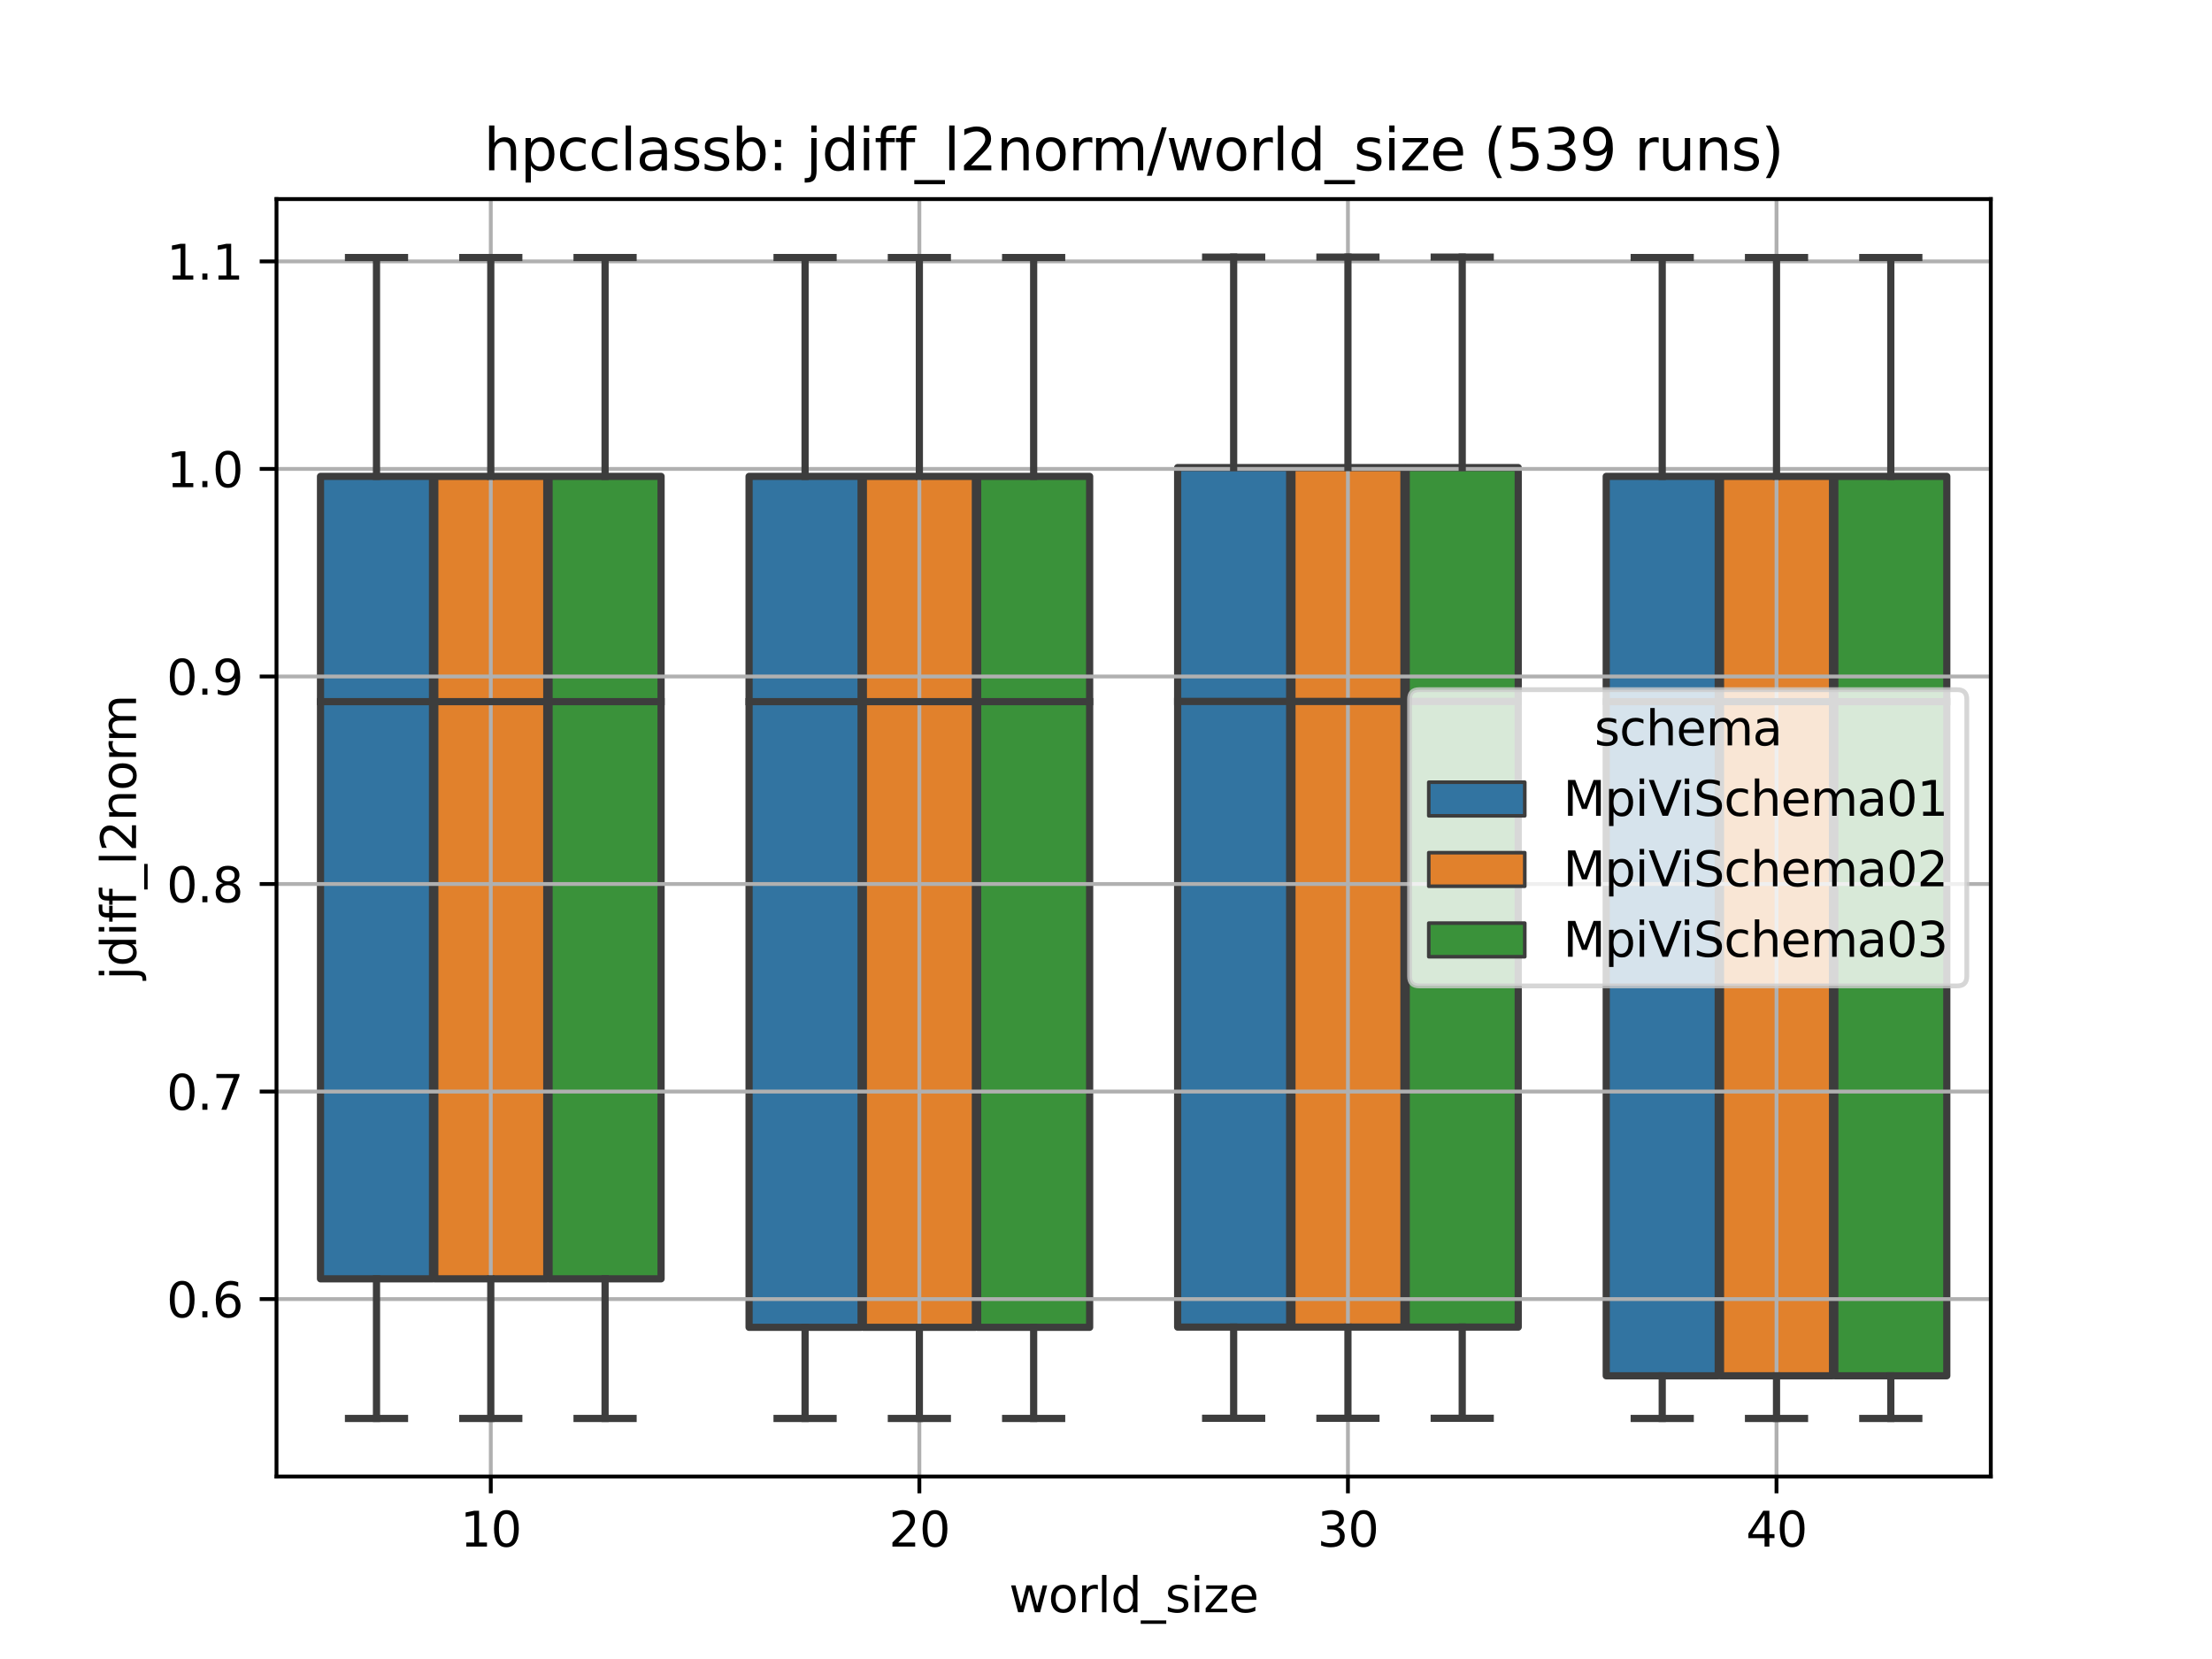 <?xml version="1.0" encoding="utf-8" standalone="no"?>
<!DOCTYPE svg PUBLIC "-//W3C//DTD SVG 1.1//EN"
  "http://www.w3.org/Graphics/SVG/1.1/DTD/svg11.dtd">
<svg height="345.6pt" version="1.1" viewBox="0 0 460.8 345.6" width="460.8pt" xmlns="http://www.w3.org/2000/svg" xmlns:xlink="http://www.w3.org/1999/xlink">
 <defs>
  <style type="text/css">*{stroke-linecap:butt;stroke-linejoin:round;}</style>
 </defs>
 <g id="figure_1">
  <g id="patch_1">
   <path d="M 0 345.6 
L 460.8 345.6 
L 460.8 0 
L 0 0 
z
" style="fill:#ffffff;"/>
  </g>
  <g id="axes_1">
   <g id="patch_2">
    <path d="M 57.6 307.584 
L 414.72 307.584 
L 414.72 41.472 
L 57.6 41.472 
z
" style="fill:#ffffff;"/>
   </g>
   <g id="patch_3">
    <path clip-path="url(#pa0d8cd58c8)" d="M 66.766 266.404 
L 90.098 266.404 
L 90.098 99.24 
L 66.766 99.24 
L 66.766 266.404 
z
" style="fill:#3274a1;stroke:#3d3d3d;stroke-linejoin:miter;stroke-width:1.5;"/>
   </g>
   <g id="patch_4">
    <path clip-path="url(#pa0d8cd58c8)" d="M 90.574 266.404 
L 113.906 266.404 
L 113.906 99.24 
L 90.574 99.24 
L 90.574 266.404 
z
" style="fill:#e1812c;stroke:#3d3d3d;stroke-linejoin:miter;stroke-width:1.5;"/>
   </g>
   <g id="patch_5">
    <path clip-path="url(#pa0d8cd58c8)" d="M 114.382 266.404 
L 137.714 266.404 
L 137.714 99.24 
L 114.382 99.24 
L 114.382 266.404 
z
" style="fill:#3a923a;stroke:#3d3d3d;stroke-linejoin:miter;stroke-width:1.5;"/>
   </g>
   <g id="patch_6">
    <path clip-path="url(#pa0d8cd58c8)" d="M 156.046 276.502 
L 179.378 276.502 
L 179.378 99.24 
L 156.046 99.24 
L 156.046 276.502 
z
" style="fill:#3274a1;stroke:#3d3d3d;stroke-linejoin:miter;stroke-width:1.5;"/>
   </g>
   <g id="patch_7">
    <path clip-path="url(#pa0d8cd58c8)" d="M 179.854 276.502 
L 203.186 276.502 
L 203.186 99.24 
L 179.854 99.24 
L 179.854 276.502 
z
" style="fill:#e1812c;stroke:#3d3d3d;stroke-linejoin:miter;stroke-width:1.5;"/>
   </g>
   <g id="patch_8">
    <path clip-path="url(#pa0d8cd58c8)" d="M 203.662 276.502 
L 226.994 276.502 
L 226.994 99.24 
L 203.662 99.24 
L 203.662 276.502 
z
" style="fill:#3a923a;stroke:#3d3d3d;stroke-linejoin:miter;stroke-width:1.5;"/>
   </g>
   <g id="patch_9">
    <path clip-path="url(#pa0d8cd58c8)" d="M 245.326 276.46 
L 268.658 276.46 
L 268.658 97.404 
L 245.326 97.404 
L 245.326 276.46 
z
" style="fill:#3274a1;stroke:#3d3d3d;stroke-linejoin:miter;stroke-width:1.5;"/>
   </g>
   <g id="patch_10">
    <path clip-path="url(#pa0d8cd58c8)" d="M 269.134 276.46 
L 292.466 276.46 
L 292.466 97.404 
L 269.134 97.404 
L 269.134 276.46 
z
" style="fill:#e1812c;stroke:#3d3d3d;stroke-linejoin:miter;stroke-width:1.5;"/>
   </g>
   <g id="patch_11">
    <path clip-path="url(#pa0d8cd58c8)" d="M 292.942 276.46 
L 316.274 276.46 
L 316.274 97.404 
L 292.942 97.404 
L 292.942 276.46 
z
" style="fill:#3a923a;stroke:#3d3d3d;stroke-linejoin:miter;stroke-width:1.5;"/>
   </g>
   <g id="patch_12">
    <path clip-path="url(#pa0d8cd58c8)" d="M 334.606 286.6 
L 357.938 286.6 
L 357.938 99.24 
L 334.606 99.24 
L 334.606 286.6 
z
" style="fill:#3274a1;stroke:#3d3d3d;stroke-linejoin:miter;stroke-width:1.5;"/>
   </g>
   <g id="patch_13">
    <path clip-path="url(#pa0d8cd58c8)" d="M 358.414 286.6 
L 381.746 286.6 
L 381.746 99.24 
L 358.414 99.24 
L 358.414 286.6 
z
" style="fill:#e1812c;stroke:#3d3d3d;stroke-linejoin:miter;stroke-width:1.5;"/>
   </g>
   <g id="patch_14">
    <path clip-path="url(#pa0d8cd58c8)" d="M 382.222 286.6 
L 405.554 286.6 
L 405.554 99.24 
L 382.222 99.24 
L 382.222 286.6 
z
" style="fill:#3a923a;stroke:#3d3d3d;stroke-linejoin:miter;stroke-width:1.5;"/>
   </g>
   <g id="patch_15">
    <path clip-path="url(#pa0d8cd58c8)" d="M 102.24 530.033 
L 102.24 530.033 
L 102.24 530.033 
L 102.24 530.033 
z
" style="fill:#3274a1;stroke:#3d3d3d;stroke-linejoin:miter;stroke-width:0.75;"/>
   </g>
   <g id="patch_16">
    <path clip-path="url(#pa0d8cd58c8)" d="M 102.24 530.033 
L 102.24 530.033 
L 102.24 530.033 
L 102.24 530.033 
z
" style="fill:#e1812c;stroke:#3d3d3d;stroke-linejoin:miter;stroke-width:0.75;"/>
   </g>
   <g id="patch_17">
    <path clip-path="url(#pa0d8cd58c8)" d="M 102.24 530.033 
L 102.24 530.033 
L 102.24 530.033 
L 102.24 530.033 
z
" style="fill:#3a923a;stroke:#3d3d3d;stroke-linejoin:miter;stroke-width:0.75;"/>
   </g>
   <g id="matplotlib.axis_1">
    <g id="xtick_1">
     <g id="line2d_1">
      <path clip-path="url(#pa0d8cd58c8)" d="M 102.24 307.584 
L 102.24 41.472 
" style="fill:none;stroke:#b0b0b0;stroke-linecap:square;stroke-width:0.8;"/>
     </g>
     <g id="line2d_2">
      <defs>
       <path d="M 0 0 
L 0 3.5 
" id="mfe6f4cbeb7" style="stroke:#000000;stroke-width:0.8;"/>
      </defs>
      <g>
       <use style="stroke:#000000;stroke-width:0.8;" x="102.24" xlink:href="#mfe6f4cbeb7" y="307.584"/>
      </g>
     </g>
     <g id="text_1">
      <!-- 10 -->
      <g transform="translate(95.877 322.182)scale(0.1 -0.1)">
       <defs>
        <path d="M 794 531 
L 1825 531 
L 1825 4091 
L 703 3866 
L 703 4441 
L 1819 4666 
L 2450 4666 
L 2450 531 
L 3481 531 
L 3481 0 
L 794 0 
L 794 531 
z
" id="DejaVuSans-31" transform="scale(0.016)"/>
        <path d="M 2034 4250 
Q 1547 4250 1301 3770 
Q 1056 3291 1056 2328 
Q 1056 1369 1301 889 
Q 1547 409 2034 409 
Q 2525 409 2770 889 
Q 3016 1369 3016 2328 
Q 3016 3291 2770 3770 
Q 2525 4250 2034 4250 
z
M 2034 4750 
Q 2819 4750 3233 4129 
Q 3647 3509 3647 2328 
Q 3647 1150 3233 529 
Q 2819 -91 2034 -91 
Q 1250 -91 836 529 
Q 422 1150 422 2328 
Q 422 3509 836 4129 
Q 1250 4750 2034 4750 
z
" id="DejaVuSans-30" transform="scale(0.016)"/>
       </defs>
       <use xlink:href="#DejaVuSans-31"/>
       <use x="63.623" xlink:href="#DejaVuSans-30"/>
      </g>
     </g>
    </g>
    <g id="xtick_2">
     <g id="line2d_3">
      <path clip-path="url(#pa0d8cd58c8)" d="M 191.52 307.584 
L 191.52 41.472 
" style="fill:none;stroke:#b0b0b0;stroke-linecap:square;stroke-width:0.8;"/>
     </g>
     <g id="line2d_4">
      <g>
       <use style="stroke:#000000;stroke-width:0.8;" x="191.52" xlink:href="#mfe6f4cbeb7" y="307.584"/>
      </g>
     </g>
     <g id="text_2">
      <!-- 20 -->
      <g transform="translate(185.157 322.182)scale(0.1 -0.1)">
       <defs>
        <path d="M 1228 531 
L 3431 531 
L 3431 0 
L 469 0 
L 469 531 
Q 828 903 1448 1529 
Q 2069 2156 2228 2338 
Q 2531 2678 2651 2914 
Q 2772 3150 2772 3378 
Q 2772 3750 2511 3984 
Q 2250 4219 1831 4219 
Q 1534 4219 1204 4116 
Q 875 4013 500 3803 
L 500 4441 
Q 881 4594 1212 4672 
Q 1544 4750 1819 4750 
Q 2544 4750 2975 4387 
Q 3406 4025 3406 3419 
Q 3406 3131 3298 2873 
Q 3191 2616 2906 2266 
Q 2828 2175 2409 1742 
Q 1991 1309 1228 531 
z
" id="DejaVuSans-32" transform="scale(0.016)"/>
       </defs>
       <use xlink:href="#DejaVuSans-32"/>
       <use x="63.623" xlink:href="#DejaVuSans-30"/>
      </g>
     </g>
    </g>
    <g id="xtick_3">
     <g id="line2d_5">
      <path clip-path="url(#pa0d8cd58c8)" d="M 280.8 307.584 
L 280.8 41.472 
" style="fill:none;stroke:#b0b0b0;stroke-linecap:square;stroke-width:0.8;"/>
     </g>
     <g id="line2d_6">
      <g>
       <use style="stroke:#000000;stroke-width:0.8;" x="280.8" xlink:href="#mfe6f4cbeb7" y="307.584"/>
      </g>
     </g>
     <g id="text_3">
      <!-- 30 -->
      <g transform="translate(274.438 322.182)scale(0.1 -0.1)">
       <defs>
        <path d="M 2597 2516 
Q 3050 2419 3304 2112 
Q 3559 1806 3559 1356 
Q 3559 666 3084 287 
Q 2609 -91 1734 -91 
Q 1441 -91 1130 -33 
Q 819 25 488 141 
L 488 750 
Q 750 597 1062 519 
Q 1375 441 1716 441 
Q 2309 441 2620 675 
Q 2931 909 2931 1356 
Q 2931 1769 2642 2001 
Q 2353 2234 1838 2234 
L 1294 2234 
L 1294 2753 
L 1863 2753 
Q 2328 2753 2575 2939 
Q 2822 3125 2822 3475 
Q 2822 3834 2567 4026 
Q 2313 4219 1838 4219 
Q 1578 4219 1281 4162 
Q 984 4106 628 3988 
L 628 4550 
Q 988 4650 1302 4700 
Q 1616 4750 1894 4750 
Q 2613 4750 3031 4423 
Q 3450 4097 3450 3541 
Q 3450 3153 3228 2886 
Q 3006 2619 2597 2516 
z
" id="DejaVuSans-33" transform="scale(0.016)"/>
       </defs>
       <use xlink:href="#DejaVuSans-33"/>
       <use x="63.623" xlink:href="#DejaVuSans-30"/>
      </g>
     </g>
    </g>
    <g id="xtick_4">
     <g id="line2d_7">
      <path clip-path="url(#pa0d8cd58c8)" d="M 370.08 307.584 
L 370.08 41.472 
" style="fill:none;stroke:#b0b0b0;stroke-linecap:square;stroke-width:0.8;"/>
     </g>
     <g id="line2d_8">
      <g>
       <use style="stroke:#000000;stroke-width:0.8;" x="370.08" xlink:href="#mfe6f4cbeb7" y="307.584"/>
      </g>
     </g>
     <g id="text_4">
      <!-- 40 -->
      <g transform="translate(363.717 322.182)scale(0.1 -0.1)">
       <defs>
        <path d="M 2419 4116 
L 825 1625 
L 2419 1625 
L 2419 4116 
z
M 2253 4666 
L 3047 4666 
L 3047 1625 
L 3713 1625 
L 3713 1100 
L 3047 1100 
L 3047 0 
L 2419 0 
L 2419 1100 
L 313 1100 
L 313 1709 
L 2253 4666 
z
" id="DejaVuSans-34" transform="scale(0.016)"/>
       </defs>
       <use xlink:href="#DejaVuSans-34"/>
       <use x="63.623" xlink:href="#DejaVuSans-30"/>
      </g>
     </g>
    </g>
    <g id="text_5">
     <!-- world_size -->
     <g transform="translate(210.198 335.861)scale(0.1 -0.1)">
      <defs>
       <path d="M 269 3500 
L 844 3500 
L 1563 769 
L 2278 3500 
L 2956 3500 
L 3675 769 
L 4391 3500 
L 4966 3500 
L 4050 0 
L 3372 0 
L 2619 2869 
L 1863 0 
L 1184 0 
L 269 3500 
z
" id="DejaVuSans-77" transform="scale(0.016)"/>
       <path d="M 1959 3097 
Q 1497 3097 1228 2736 
Q 959 2375 959 1747 
Q 959 1119 1226 758 
Q 1494 397 1959 397 
Q 2419 397 2687 759 
Q 2956 1122 2956 1747 
Q 2956 2369 2687 2733 
Q 2419 3097 1959 3097 
z
M 1959 3584 
Q 2709 3584 3137 3096 
Q 3566 2609 3566 1747 
Q 3566 888 3137 398 
Q 2709 -91 1959 -91 
Q 1206 -91 779 398 
Q 353 888 353 1747 
Q 353 2609 779 3096 
Q 1206 3584 1959 3584 
z
" id="DejaVuSans-6f" transform="scale(0.016)"/>
       <path d="M 2631 2963 
Q 2534 3019 2420 3045 
Q 2306 3072 2169 3072 
Q 1681 3072 1420 2755 
Q 1159 2438 1159 1844 
L 1159 0 
L 581 0 
L 581 3500 
L 1159 3500 
L 1159 2956 
Q 1341 3275 1631 3429 
Q 1922 3584 2338 3584 
Q 2397 3584 2469 3576 
Q 2541 3569 2628 3553 
L 2631 2963 
z
" id="DejaVuSans-72" transform="scale(0.016)"/>
       <path d="M 603 4863 
L 1178 4863 
L 1178 0 
L 603 0 
L 603 4863 
z
" id="DejaVuSans-6c" transform="scale(0.016)"/>
       <path d="M 2906 2969 
L 2906 4863 
L 3481 4863 
L 3481 0 
L 2906 0 
L 2906 525 
Q 2725 213 2448 61 
Q 2172 -91 1784 -91 
Q 1150 -91 751 415 
Q 353 922 353 1747 
Q 353 2572 751 3078 
Q 1150 3584 1784 3584 
Q 2172 3584 2448 3432 
Q 2725 3281 2906 2969 
z
M 947 1747 
Q 947 1113 1208 752 
Q 1469 391 1925 391 
Q 2381 391 2643 752 
Q 2906 1113 2906 1747 
Q 2906 2381 2643 2742 
Q 2381 3103 1925 3103 
Q 1469 3103 1208 2742 
Q 947 2381 947 1747 
z
" id="DejaVuSans-64" transform="scale(0.016)"/>
       <path d="M 3263 -1063 
L 3263 -1509 
L -63 -1509 
L -63 -1063 
L 3263 -1063 
z
" id="DejaVuSans-5f" transform="scale(0.016)"/>
       <path d="M 2834 3397 
L 2834 2853 
Q 2591 2978 2328 3040 
Q 2066 3103 1784 3103 
Q 1356 3103 1142 2972 
Q 928 2841 928 2578 
Q 928 2378 1081 2264 
Q 1234 2150 1697 2047 
L 1894 2003 
Q 2506 1872 2764 1633 
Q 3022 1394 3022 966 
Q 3022 478 2636 193 
Q 2250 -91 1575 -91 
Q 1294 -91 989 -36 
Q 684 19 347 128 
L 347 722 
Q 666 556 975 473 
Q 1284 391 1588 391 
Q 1994 391 2212 530 
Q 2431 669 2431 922 
Q 2431 1156 2273 1281 
Q 2116 1406 1581 1522 
L 1381 1569 
Q 847 1681 609 1914 
Q 372 2147 372 2553 
Q 372 3047 722 3315 
Q 1072 3584 1716 3584 
Q 2034 3584 2315 3537 
Q 2597 3491 2834 3397 
z
" id="DejaVuSans-73" transform="scale(0.016)"/>
       <path d="M 603 3500 
L 1178 3500 
L 1178 0 
L 603 0 
L 603 3500 
z
M 603 4863 
L 1178 4863 
L 1178 4134 
L 603 4134 
L 603 4863 
z
" id="DejaVuSans-69" transform="scale(0.016)"/>
       <path d="M 353 3500 
L 3084 3500 
L 3084 2975 
L 922 459 
L 3084 459 
L 3084 0 
L 275 0 
L 275 525 
L 2438 3041 
L 353 3041 
L 353 3500 
z
" id="DejaVuSans-7a" transform="scale(0.016)"/>
       <path d="M 3597 1894 
L 3597 1613 
L 953 1613 
Q 991 1019 1311 708 
Q 1631 397 2203 397 
Q 2534 397 2845 478 
Q 3156 559 3463 722 
L 3463 178 
Q 3153 47 2828 -22 
Q 2503 -91 2169 -91 
Q 1331 -91 842 396 
Q 353 884 353 1716 
Q 353 2575 817 3079 
Q 1281 3584 2069 3584 
Q 2775 3584 3186 3129 
Q 3597 2675 3597 1894 
z
M 3022 2063 
Q 3016 2534 2758 2815 
Q 2500 3097 2075 3097 
Q 1594 3097 1305 2825 
Q 1016 2553 972 2059 
L 3022 2063 
z
" id="DejaVuSans-65" transform="scale(0.016)"/>
      </defs>
      <use xlink:href="#DejaVuSans-77"/>
      <use x="81.787" xlink:href="#DejaVuSans-6f"/>
      <use x="142.969" xlink:href="#DejaVuSans-72"/>
      <use x="184.082" xlink:href="#DejaVuSans-6c"/>
      <use x="211.865" xlink:href="#DejaVuSans-64"/>
      <use x="275.342" xlink:href="#DejaVuSans-5f"/>
      <use x="325.342" xlink:href="#DejaVuSans-73"/>
      <use x="377.441" xlink:href="#DejaVuSans-69"/>
      <use x="405.225" xlink:href="#DejaVuSans-7a"/>
      <use x="457.715" xlink:href="#DejaVuSans-65"/>
     </g>
    </g>
   </g>
   <g id="matplotlib.axis_2">
    <g id="ytick_1">
     <g id="line2d_9">
      <path clip-path="url(#pa0d8cd58c8)" d="M 57.6 270.624 
L 414.72 270.624 
" style="fill:none;stroke:#b0b0b0;stroke-linecap:square;stroke-width:0.8;"/>
     </g>
     <g id="line2d_10">
      <defs>
       <path d="M 0 0 
L -3.5 0 
" id="m0f7cbfb658" style="stroke:#000000;stroke-width:0.8;"/>
      </defs>
      <g>
       <use style="stroke:#000000;stroke-width:0.8;" x="57.6" xlink:href="#m0f7cbfb658" y="270.624"/>
      </g>
     </g>
     <g id="text_6">
      <!-- 0.6 -->
      <g transform="translate(34.697 274.423)scale(0.1 -0.1)">
       <defs>
        <path d="M 684 794 
L 1344 794 
L 1344 0 
L 684 0 
L 684 794 
z
" id="DejaVuSans-2e" transform="scale(0.016)"/>
        <path d="M 2113 2584 
Q 1688 2584 1439 2293 
Q 1191 2003 1191 1497 
Q 1191 994 1439 701 
Q 1688 409 2113 409 
Q 2538 409 2786 701 
Q 3034 994 3034 1497 
Q 3034 2003 2786 2293 
Q 2538 2584 2113 2584 
z
M 3366 4563 
L 3366 3988 
Q 3128 4100 2886 4159 
Q 2644 4219 2406 4219 
Q 1781 4219 1451 3797 
Q 1122 3375 1075 2522 
Q 1259 2794 1537 2939 
Q 1816 3084 2150 3084 
Q 2853 3084 3261 2657 
Q 3669 2231 3669 1497 
Q 3669 778 3244 343 
Q 2819 -91 2113 -91 
Q 1303 -91 875 529 
Q 447 1150 447 2328 
Q 447 3434 972 4092 
Q 1497 4750 2381 4750 
Q 2619 4750 2861 4703 
Q 3103 4656 3366 4563 
z
" id="DejaVuSans-36" transform="scale(0.016)"/>
       </defs>
       <use xlink:href="#DejaVuSans-30"/>
       <use x="63.623" xlink:href="#DejaVuSans-2e"/>
       <use x="95.41" xlink:href="#DejaVuSans-36"/>
      </g>
     </g>
    </g>
    <g id="ytick_2">
     <g id="line2d_11">
      <path clip-path="url(#pa0d8cd58c8)" d="M 57.6 227.389 
L 414.72 227.389 
" style="fill:none;stroke:#b0b0b0;stroke-linecap:square;stroke-width:0.8;"/>
     </g>
     <g id="line2d_12">
      <g>
       <use style="stroke:#000000;stroke-width:0.8;" x="57.6" xlink:href="#m0f7cbfb658" y="227.389"/>
      </g>
     </g>
     <g id="text_7">
      <!-- 0.7 -->
      <g transform="translate(34.697 231.189)scale(0.1 -0.1)">
       <defs>
        <path d="M 525 4666 
L 3525 4666 
L 3525 4397 
L 1831 0 
L 1172 0 
L 2766 4134 
L 525 4134 
L 525 4666 
z
" id="DejaVuSans-37" transform="scale(0.016)"/>
       </defs>
       <use xlink:href="#DejaVuSans-30"/>
       <use x="63.623" xlink:href="#DejaVuSans-2e"/>
       <use x="95.41" xlink:href="#DejaVuSans-37"/>
      </g>
     </g>
    </g>
    <g id="ytick_3">
     <g id="line2d_13">
      <path clip-path="url(#pa0d8cd58c8)" d="M 57.6 184.155 
L 414.72 184.155 
" style="fill:none;stroke:#b0b0b0;stroke-linecap:square;stroke-width:0.8;"/>
     </g>
     <g id="line2d_14">
      <g>
       <use style="stroke:#000000;stroke-width:0.8;" x="57.6" xlink:href="#m0f7cbfb658" y="184.155"/>
      </g>
     </g>
     <g id="text_8">
      <!-- 0.8 -->
      <g transform="translate(34.697 187.954)scale(0.1 -0.1)">
       <defs>
        <path d="M 2034 2216 
Q 1584 2216 1326 1975 
Q 1069 1734 1069 1313 
Q 1069 891 1326 650 
Q 1584 409 2034 409 
Q 2484 409 2743 651 
Q 3003 894 3003 1313 
Q 3003 1734 2745 1975 
Q 2488 2216 2034 2216 
z
M 1403 2484 
Q 997 2584 770 2862 
Q 544 3141 544 3541 
Q 544 4100 942 4425 
Q 1341 4750 2034 4750 
Q 2731 4750 3128 4425 
Q 3525 4100 3525 3541 
Q 3525 3141 3298 2862 
Q 3072 2584 2669 2484 
Q 3125 2378 3379 2068 
Q 3634 1759 3634 1313 
Q 3634 634 3220 271 
Q 2806 -91 2034 -91 
Q 1263 -91 848 271 
Q 434 634 434 1313 
Q 434 1759 690 2068 
Q 947 2378 1403 2484 
z
M 1172 3481 
Q 1172 3119 1398 2916 
Q 1625 2713 2034 2713 
Q 2441 2713 2670 2916 
Q 2900 3119 2900 3481 
Q 2900 3844 2670 4047 
Q 2441 4250 2034 4250 
Q 1625 4250 1398 4047 
Q 1172 3844 1172 3481 
z
" id="DejaVuSans-38" transform="scale(0.016)"/>
       </defs>
       <use xlink:href="#DejaVuSans-30"/>
       <use x="63.623" xlink:href="#DejaVuSans-2e"/>
       <use x="95.41" xlink:href="#DejaVuSans-38"/>
      </g>
     </g>
    </g>
    <g id="ytick_4">
     <g id="line2d_15">
      <path clip-path="url(#pa0d8cd58c8)" d="M 57.6 140.92 
L 414.72 140.92 
" style="fill:none;stroke:#b0b0b0;stroke-linecap:square;stroke-width:0.8;"/>
     </g>
     <g id="line2d_16">
      <g>
       <use style="stroke:#000000;stroke-width:0.8;" x="57.6" xlink:href="#m0f7cbfb658" y="140.92"/>
      </g>
     </g>
     <g id="text_9">
      <!-- 0.9 -->
      <g transform="translate(34.697 144.719)scale(0.1 -0.1)">
       <defs>
        <path d="M 703 97 
L 703 672 
Q 941 559 1184 500 
Q 1428 441 1663 441 
Q 2288 441 2617 861 
Q 2947 1281 2994 2138 
Q 2813 1869 2534 1725 
Q 2256 1581 1919 1581 
Q 1219 1581 811 2004 
Q 403 2428 403 3163 
Q 403 3881 828 4315 
Q 1253 4750 1959 4750 
Q 2769 4750 3195 4129 
Q 3622 3509 3622 2328 
Q 3622 1225 3098 567 
Q 2575 -91 1691 -91 
Q 1453 -91 1209 -44 
Q 966 3 703 97 
z
M 1959 2075 
Q 2384 2075 2632 2365 
Q 2881 2656 2881 3163 
Q 2881 3666 2632 3958 
Q 2384 4250 1959 4250 
Q 1534 4250 1286 3958 
Q 1038 3666 1038 3163 
Q 1038 2656 1286 2365 
Q 1534 2075 1959 2075 
z
" id="DejaVuSans-39" transform="scale(0.016)"/>
       </defs>
       <use xlink:href="#DejaVuSans-30"/>
       <use x="63.623" xlink:href="#DejaVuSans-2e"/>
       <use x="95.41" xlink:href="#DejaVuSans-39"/>
      </g>
     </g>
    </g>
    <g id="ytick_5">
     <g id="line2d_17">
      <path clip-path="url(#pa0d8cd58c8)" d="M 57.6 97.685 
L 414.72 97.685 
" style="fill:none;stroke:#b0b0b0;stroke-linecap:square;stroke-width:0.8;"/>
     </g>
     <g id="line2d_18">
      <g>
       <use style="stroke:#000000;stroke-width:0.8;" x="57.6" xlink:href="#m0f7cbfb658" y="97.685"/>
      </g>
     </g>
     <g id="text_10">
      <!-- 1.0 -->
      <g transform="translate(34.697 101.484)scale(0.1 -0.1)">
       <use xlink:href="#DejaVuSans-31"/>
       <use x="63.623" xlink:href="#DejaVuSans-2e"/>
       <use x="95.41" xlink:href="#DejaVuSans-30"/>
      </g>
     </g>
    </g>
    <g id="ytick_6">
     <g id="line2d_19">
      <path clip-path="url(#pa0d8cd58c8)" d="M 57.6 54.45 
L 414.72 54.45 
" style="fill:none;stroke:#b0b0b0;stroke-linecap:square;stroke-width:0.8;"/>
     </g>
     <g id="line2d_20">
      <g>
       <use style="stroke:#000000;stroke-width:0.8;" x="57.6" xlink:href="#m0f7cbfb658" y="54.45"/>
      </g>
     </g>
     <g id="text_11">
      <!-- 1.1 -->
      <g transform="translate(34.697 58.25)scale(0.1 -0.1)">
       <use xlink:href="#DejaVuSans-31"/>
       <use x="63.623" xlink:href="#DejaVuSans-2e"/>
       <use x="95.41" xlink:href="#DejaVuSans-31"/>
      </g>
     </g>
    </g>
    <g id="text_12">
     <!-- jdiff_l2norm -->
     <g transform="translate(28.339 204.137)rotate(-90)scale(0.1 -0.1)">
      <defs>
       <path d="M 603 3500 
L 1178 3500 
L 1178 -63 
Q 1178 -731 923 -1031 
Q 669 -1331 103 -1331 
L -116 -1331 
L -116 -844 
L 38 -844 
Q 366 -844 484 -692 
Q 603 -541 603 -63 
L 603 3500 
z
M 603 4863 
L 1178 4863 
L 1178 4134 
L 603 4134 
L 603 4863 
z
" id="DejaVuSans-6a" transform="scale(0.016)"/>
       <path d="M 2375 4863 
L 2375 4384 
L 1825 4384 
Q 1516 4384 1395 4259 
Q 1275 4134 1275 3809 
L 1275 3500 
L 2222 3500 
L 2222 3053 
L 1275 3053 
L 1275 0 
L 697 0 
L 697 3053 
L 147 3053 
L 147 3500 
L 697 3500 
L 697 3744 
Q 697 4328 969 4595 
Q 1241 4863 1831 4863 
L 2375 4863 
z
" id="DejaVuSans-66" transform="scale(0.016)"/>
       <path d="M 3513 2113 
L 3513 0 
L 2938 0 
L 2938 2094 
Q 2938 2591 2744 2837 
Q 2550 3084 2163 3084 
Q 1697 3084 1428 2787 
Q 1159 2491 1159 1978 
L 1159 0 
L 581 0 
L 581 3500 
L 1159 3500 
L 1159 2956 
Q 1366 3272 1645 3428 
Q 1925 3584 2291 3584 
Q 2894 3584 3203 3211 
Q 3513 2838 3513 2113 
z
" id="DejaVuSans-6e" transform="scale(0.016)"/>
       <path d="M 3328 2828 
Q 3544 3216 3844 3400 
Q 4144 3584 4550 3584 
Q 5097 3584 5394 3201 
Q 5691 2819 5691 2113 
L 5691 0 
L 5113 0 
L 5113 2094 
Q 5113 2597 4934 2840 
Q 4756 3084 4391 3084 
Q 3944 3084 3684 2787 
Q 3425 2491 3425 1978 
L 3425 0 
L 2847 0 
L 2847 2094 
Q 2847 2600 2669 2842 
Q 2491 3084 2119 3084 
Q 1678 3084 1418 2786 
Q 1159 2488 1159 1978 
L 1159 0 
L 581 0 
L 581 3500 
L 1159 3500 
L 1159 2956 
Q 1356 3278 1631 3431 
Q 1906 3584 2284 3584 
Q 2666 3584 2933 3390 
Q 3200 3197 3328 2828 
z
" id="DejaVuSans-6d" transform="scale(0.016)"/>
      </defs>
      <use xlink:href="#DejaVuSans-6a"/>
      <use x="27.783" xlink:href="#DejaVuSans-64"/>
      <use x="91.26" xlink:href="#DejaVuSans-69"/>
      <use x="119.043" xlink:href="#DejaVuSans-66"/>
      <use x="154.248" xlink:href="#DejaVuSans-66"/>
      <use x="189.453" xlink:href="#DejaVuSans-5f"/>
      <use x="239.453" xlink:href="#DejaVuSans-6c"/>
      <use x="267.236" xlink:href="#DejaVuSans-32"/>
      <use x="330.859" xlink:href="#DejaVuSans-6e"/>
      <use x="394.238" xlink:href="#DejaVuSans-6f"/>
      <use x="455.42" xlink:href="#DejaVuSans-72"/>
      <use x="494.783" xlink:href="#DejaVuSans-6d"/>
     </g>
    </g>
   </g>
   <g id="line2d_21">
    <path clip-path="url(#pa0d8cd58c8)" d="M 78.432 266.404 
L 78.432 295.488 
" style="fill:none;stroke:#3d3d3d;stroke-linecap:square;stroke-width:1.5;"/>
   </g>
   <g id="line2d_22">
    <path clip-path="url(#pa0d8cd58c8)" d="M 78.432 99.24 
L 78.432 53.644 
" style="fill:none;stroke:#3d3d3d;stroke-linecap:square;stroke-width:1.5;"/>
   </g>
   <g id="line2d_23">
    <path clip-path="url(#pa0d8cd58c8)" d="M 72.599 295.488 
L 84.265 295.488 
" style="fill:none;stroke:#3d3d3d;stroke-linecap:square;stroke-width:1.5;"/>
   </g>
   <g id="line2d_24">
    <path clip-path="url(#pa0d8cd58c8)" d="M 72.599 53.644 
L 84.265 53.644 
" style="fill:none;stroke:#3d3d3d;stroke-linecap:square;stroke-width:1.5;"/>
   </g>
   <g id="line2d_25">
    <path clip-path="url(#pa0d8cd58c8)" d="M 102.24 266.404 
L 102.24 295.488 
" style="fill:none;stroke:#3d3d3d;stroke-linecap:square;stroke-width:1.5;"/>
   </g>
   <g id="line2d_26">
    <path clip-path="url(#pa0d8cd58c8)" d="M 102.24 99.24 
L 102.24 53.644 
" style="fill:none;stroke:#3d3d3d;stroke-linecap:square;stroke-width:1.5;"/>
   </g>
   <g id="line2d_27">
    <path clip-path="url(#pa0d8cd58c8)" d="M 96.407 295.488 
L 108.073 295.488 
" style="fill:none;stroke:#3d3d3d;stroke-linecap:square;stroke-width:1.5;"/>
   </g>
   <g id="line2d_28">
    <path clip-path="url(#pa0d8cd58c8)" d="M 96.407 53.644 
L 108.073 53.644 
" style="fill:none;stroke:#3d3d3d;stroke-linecap:square;stroke-width:1.5;"/>
   </g>
   <g id="line2d_29">
    <path clip-path="url(#pa0d8cd58c8)" d="M 126.048 266.404 
L 126.048 295.488 
" style="fill:none;stroke:#3d3d3d;stroke-linecap:square;stroke-width:1.5;"/>
   </g>
   <g id="line2d_30">
    <path clip-path="url(#pa0d8cd58c8)" d="M 126.048 99.24 
L 126.048 53.644 
" style="fill:none;stroke:#3d3d3d;stroke-linecap:square;stroke-width:1.5;"/>
   </g>
   <g id="line2d_31">
    <path clip-path="url(#pa0d8cd58c8)" d="M 120.215 295.488 
L 131.881 295.488 
" style="fill:none;stroke:#3d3d3d;stroke-linecap:square;stroke-width:1.5;"/>
   </g>
   <g id="line2d_32">
    <path clip-path="url(#pa0d8cd58c8)" d="M 120.215 53.644 
L 131.881 53.644 
" style="fill:none;stroke:#3d3d3d;stroke-linecap:square;stroke-width:1.5;"/>
   </g>
   <g id="line2d_33">
    <path clip-path="url(#pa0d8cd58c8)" d="M 167.712 276.502 
L 167.712 295.488 
" style="fill:none;stroke:#3d3d3d;stroke-linecap:square;stroke-width:1.5;"/>
   </g>
   <g id="line2d_34">
    <path clip-path="url(#pa0d8cd58c8)" d="M 167.712 99.24 
L 167.712 53.644 
" style="fill:none;stroke:#3d3d3d;stroke-linecap:square;stroke-width:1.5;"/>
   </g>
   <g id="line2d_35">
    <path clip-path="url(#pa0d8cd58c8)" d="M 161.879 295.488 
L 173.545 295.488 
" style="fill:none;stroke:#3d3d3d;stroke-linecap:square;stroke-width:1.5;"/>
   </g>
   <g id="line2d_36">
    <path clip-path="url(#pa0d8cd58c8)" d="M 161.879 53.644 
L 173.545 53.644 
" style="fill:none;stroke:#3d3d3d;stroke-linecap:square;stroke-width:1.5;"/>
   </g>
   <g id="line2d_37">
    <path clip-path="url(#pa0d8cd58c8)" d="M 191.52 276.502 
L 191.52 295.488 
" style="fill:none;stroke:#3d3d3d;stroke-linecap:square;stroke-width:1.5;"/>
   </g>
   <g id="line2d_38">
    <path clip-path="url(#pa0d8cd58c8)" d="M 191.52 99.24 
L 191.52 53.644 
" style="fill:none;stroke:#3d3d3d;stroke-linecap:square;stroke-width:1.5;"/>
   </g>
   <g id="line2d_39">
    <path clip-path="url(#pa0d8cd58c8)" d="M 185.687 295.488 
L 197.353 295.488 
" style="fill:none;stroke:#3d3d3d;stroke-linecap:square;stroke-width:1.5;"/>
   </g>
   <g id="line2d_40">
    <path clip-path="url(#pa0d8cd58c8)" d="M 185.687 53.644 
L 197.353 53.644 
" style="fill:none;stroke:#3d3d3d;stroke-linecap:square;stroke-width:1.5;"/>
   </g>
   <g id="line2d_41">
    <path clip-path="url(#pa0d8cd58c8)" d="M 215.328 276.502 
L 215.328 295.488 
" style="fill:none;stroke:#3d3d3d;stroke-linecap:square;stroke-width:1.5;"/>
   </g>
   <g id="line2d_42">
    <path clip-path="url(#pa0d8cd58c8)" d="M 215.328 99.24 
L 215.328 53.644 
" style="fill:none;stroke:#3d3d3d;stroke-linecap:square;stroke-width:1.5;"/>
   </g>
   <g id="line2d_43">
    <path clip-path="url(#pa0d8cd58c8)" d="M 209.495 295.488 
L 221.161 295.488 
" style="fill:none;stroke:#3d3d3d;stroke-linecap:square;stroke-width:1.5;"/>
   </g>
   <g id="line2d_44">
    <path clip-path="url(#pa0d8cd58c8)" d="M 209.495 53.644 
L 221.161 53.644 
" style="fill:none;stroke:#3d3d3d;stroke-linecap:square;stroke-width:1.5;"/>
   </g>
   <g id="line2d_45">
    <path clip-path="url(#pa0d8cd58c8)" d="M 256.992 276.46 
L 256.992 295.458 
" style="fill:none;stroke:#3d3d3d;stroke-linecap:square;stroke-width:1.5;"/>
   </g>
   <g id="line2d_46">
    <path clip-path="url(#pa0d8cd58c8)" d="M 256.992 97.404 
L 256.992 53.568 
" style="fill:none;stroke:#3d3d3d;stroke-linecap:square;stroke-width:1.5;"/>
   </g>
   <g id="line2d_47">
    <path clip-path="url(#pa0d8cd58c8)" d="M 251.159 295.458 
L 262.825 295.458 
" style="fill:none;stroke:#3d3d3d;stroke-linecap:square;stroke-width:1.5;"/>
   </g>
   <g id="line2d_48">
    <path clip-path="url(#pa0d8cd58c8)" d="M 251.159 53.568 
L 262.825 53.568 
" style="fill:none;stroke:#3d3d3d;stroke-linecap:square;stroke-width:1.5;"/>
   </g>
   <g id="line2d_49">
    <path clip-path="url(#pa0d8cd58c8)" d="M 280.8 276.46 
L 280.8 295.458 
" style="fill:none;stroke:#3d3d3d;stroke-linecap:square;stroke-width:1.5;"/>
   </g>
   <g id="line2d_50">
    <path clip-path="url(#pa0d8cd58c8)" d="M 280.8 97.404 
L 280.8 53.568 
" style="fill:none;stroke:#3d3d3d;stroke-linecap:square;stroke-width:1.5;"/>
   </g>
   <g id="line2d_51">
    <path clip-path="url(#pa0d8cd58c8)" d="M 274.967 295.458 
L 286.633 295.458 
" style="fill:none;stroke:#3d3d3d;stroke-linecap:square;stroke-width:1.5;"/>
   </g>
   <g id="line2d_52">
    <path clip-path="url(#pa0d8cd58c8)" d="M 274.967 53.568 
L 286.633 53.568 
" style="fill:none;stroke:#3d3d3d;stroke-linecap:square;stroke-width:1.5;"/>
   </g>
   <g id="line2d_53">
    <path clip-path="url(#pa0d8cd58c8)" d="M 304.608 276.46 
L 304.608 295.458 
" style="fill:none;stroke:#3d3d3d;stroke-linecap:square;stroke-width:1.5;"/>
   </g>
   <g id="line2d_54">
    <path clip-path="url(#pa0d8cd58c8)" d="M 304.608 97.404 
L 304.608 53.568 
" style="fill:none;stroke:#3d3d3d;stroke-linecap:square;stroke-width:1.5;"/>
   </g>
   <g id="line2d_55">
    <path clip-path="url(#pa0d8cd58c8)" d="M 298.775 295.458 
L 310.441 295.458 
" style="fill:none;stroke:#3d3d3d;stroke-linecap:square;stroke-width:1.5;"/>
   </g>
   <g id="line2d_56">
    <path clip-path="url(#pa0d8cd58c8)" d="M 298.775 53.568 
L 310.441 53.568 
" style="fill:none;stroke:#3d3d3d;stroke-linecap:square;stroke-width:1.5;"/>
   </g>
   <g id="line2d_57">
    <path clip-path="url(#pa0d8cd58c8)" d="M 346.272 286.6 
L 346.272 295.488 
" style="fill:none;stroke:#3d3d3d;stroke-linecap:square;stroke-width:1.5;"/>
   </g>
   <g id="line2d_58">
    <path clip-path="url(#pa0d8cd58c8)" d="M 346.272 99.24 
L 346.272 53.644 
" style="fill:none;stroke:#3d3d3d;stroke-linecap:square;stroke-width:1.5;"/>
   </g>
   <g id="line2d_59">
    <path clip-path="url(#pa0d8cd58c8)" d="M 340.439 295.488 
L 352.105 295.488 
" style="fill:none;stroke:#3d3d3d;stroke-linecap:square;stroke-width:1.5;"/>
   </g>
   <g id="line2d_60">
    <path clip-path="url(#pa0d8cd58c8)" d="M 340.439 53.644 
L 352.105 53.644 
" style="fill:none;stroke:#3d3d3d;stroke-linecap:square;stroke-width:1.5;"/>
   </g>
   <g id="line2d_61">
    <path clip-path="url(#pa0d8cd58c8)" d="M 370.08 286.6 
L 370.08 295.488 
" style="fill:none;stroke:#3d3d3d;stroke-linecap:square;stroke-width:1.5;"/>
   </g>
   <g id="line2d_62">
    <path clip-path="url(#pa0d8cd58c8)" d="M 370.08 99.24 
L 370.08 53.644 
" style="fill:none;stroke:#3d3d3d;stroke-linecap:square;stroke-width:1.5;"/>
   </g>
   <g id="line2d_63">
    <path clip-path="url(#pa0d8cd58c8)" d="M 364.247 295.488 
L 375.913 295.488 
" style="fill:none;stroke:#3d3d3d;stroke-linecap:square;stroke-width:1.5;"/>
   </g>
   <g id="line2d_64">
    <path clip-path="url(#pa0d8cd58c8)" d="M 364.247 53.644 
L 375.913 53.644 
" style="fill:none;stroke:#3d3d3d;stroke-linecap:square;stroke-width:1.5;"/>
   </g>
   <g id="line2d_65">
    <path clip-path="url(#pa0d8cd58c8)" d="M 393.888 286.6 
L 393.888 295.488 
" style="fill:none;stroke:#3d3d3d;stroke-linecap:square;stroke-width:1.5;"/>
   </g>
   <g id="line2d_66">
    <path clip-path="url(#pa0d8cd58c8)" d="M 393.888 99.24 
L 393.888 53.644 
" style="fill:none;stroke:#3d3d3d;stroke-linecap:square;stroke-width:1.5;"/>
   </g>
   <g id="line2d_67">
    <path clip-path="url(#pa0d8cd58c8)" d="M 388.055 295.488 
L 399.721 295.488 
" style="fill:none;stroke:#3d3d3d;stroke-linecap:square;stroke-width:1.5;"/>
   </g>
   <g id="line2d_68">
    <path clip-path="url(#pa0d8cd58c8)" d="M 388.055 53.644 
L 399.721 53.644 
" style="fill:none;stroke:#3d3d3d;stroke-linecap:square;stroke-width:1.5;"/>
   </g>
   <g id="line2d_69">
    <path clip-path="url(#pa0d8cd58c8)" d="M 66.766 146.163 
L 90.098 146.163 
" style="fill:none;stroke:#3d3d3d;stroke-linecap:square;stroke-width:1.5;"/>
   </g>
   <g id="line2d_70">
    <path clip-path="url(#pa0d8cd58c8)" d="M 90.574 146.163 
L 113.906 146.163 
" style="fill:none;stroke:#3d3d3d;stroke-linecap:square;stroke-width:1.5;"/>
   </g>
   <g id="line2d_71">
    <path clip-path="url(#pa0d8cd58c8)" d="M 114.382 146.163 
L 137.714 146.163 
" style="fill:none;stroke:#3d3d3d;stroke-linecap:square;stroke-width:1.5;"/>
   </g>
   <g id="line2d_72">
    <path clip-path="url(#pa0d8cd58c8)" d="M 156.046 146.163 
L 179.378 146.163 
" style="fill:none;stroke:#3d3d3d;stroke-linecap:square;stroke-width:1.5;"/>
   </g>
   <g id="line2d_73">
    <path clip-path="url(#pa0d8cd58c8)" d="M 179.854 146.163 
L 203.186 146.163 
" style="fill:none;stroke:#3d3d3d;stroke-linecap:square;stroke-width:1.5;"/>
   </g>
   <g id="line2d_74">
    <path clip-path="url(#pa0d8cd58c8)" d="M 203.662 146.163 
L 226.994 146.163 
" style="fill:none;stroke:#3d3d3d;stroke-linecap:square;stroke-width:1.5;"/>
   </g>
   <g id="line2d_75">
    <path clip-path="url(#pa0d8cd58c8)" d="M 245.326 146.123 
L 268.658 146.123 
" style="fill:none;stroke:#3d3d3d;stroke-linecap:square;stroke-width:1.5;"/>
   </g>
   <g id="line2d_76">
    <path clip-path="url(#pa0d8cd58c8)" d="M 269.134 146.123 
L 292.466 146.123 
" style="fill:none;stroke:#3d3d3d;stroke-linecap:square;stroke-width:1.5;"/>
   </g>
   <g id="line2d_77">
    <path clip-path="url(#pa0d8cd58c8)" d="M 292.942 146.123 
L 316.274 146.123 
" style="fill:none;stroke:#3d3d3d;stroke-linecap:square;stroke-width:1.5;"/>
   </g>
   <g id="line2d_78">
    <path clip-path="url(#pa0d8cd58c8)" d="M 334.606 146.163 
L 357.938 146.163 
" style="fill:none;stroke:#3d3d3d;stroke-linecap:square;stroke-width:1.5;"/>
   </g>
   <g id="line2d_79">
    <path clip-path="url(#pa0d8cd58c8)" d="M 358.414 146.163 
L 381.746 146.163 
" style="fill:none;stroke:#3d3d3d;stroke-linecap:square;stroke-width:1.5;"/>
   </g>
   <g id="line2d_80">
    <path clip-path="url(#pa0d8cd58c8)" d="M 382.222 146.163 
L 405.554 146.163 
" style="fill:none;stroke:#3d3d3d;stroke-linecap:square;stroke-width:1.5;"/>
   </g>
   <g id="patch_18">
    <path d="M 57.6 307.584 
L 57.6 41.472 
" style="fill:none;stroke:#000000;stroke-linecap:square;stroke-linejoin:miter;stroke-width:0.8;"/>
   </g>
   <g id="patch_19">
    <path d="M 414.72 307.584 
L 414.72 41.472 
" style="fill:none;stroke:#000000;stroke-linecap:square;stroke-linejoin:miter;stroke-width:0.8;"/>
   </g>
   <g id="patch_20">
    <path d="M 57.6 307.584 
L 414.72 307.584 
" style="fill:none;stroke:#000000;stroke-linecap:square;stroke-linejoin:miter;stroke-width:0.8;"/>
   </g>
   <g id="patch_21">
    <path d="M 57.6 41.472 
L 414.72 41.472 
" style="fill:none;stroke:#000000;stroke-linecap:square;stroke-linejoin:miter;stroke-width:0.8;"/>
   </g>
   <g id="text_13">
    <!-- hpcclassb: jdiff_l2norm/world_size (539 runs) -->
    <g transform="translate(100.766 35.472)scale(0.12 -0.12)">
     <defs>
      <path d="M 3513 2113 
L 3513 0 
L 2938 0 
L 2938 2094 
Q 2938 2591 2744 2837 
Q 2550 3084 2163 3084 
Q 1697 3084 1428 2787 
Q 1159 2491 1159 1978 
L 1159 0 
L 581 0 
L 581 4863 
L 1159 4863 
L 1159 2956 
Q 1366 3272 1645 3428 
Q 1925 3584 2291 3584 
Q 2894 3584 3203 3211 
Q 3513 2838 3513 2113 
z
" id="DejaVuSans-68" transform="scale(0.016)"/>
      <path d="M 1159 525 
L 1159 -1331 
L 581 -1331 
L 581 3500 
L 1159 3500 
L 1159 2969 
Q 1341 3281 1617 3432 
Q 1894 3584 2278 3584 
Q 2916 3584 3314 3078 
Q 3713 2572 3713 1747 
Q 3713 922 3314 415 
Q 2916 -91 2278 -91 
Q 1894 -91 1617 61 
Q 1341 213 1159 525 
z
M 3116 1747 
Q 3116 2381 2855 2742 
Q 2594 3103 2138 3103 
Q 1681 3103 1420 2742 
Q 1159 2381 1159 1747 
Q 1159 1113 1420 752 
Q 1681 391 2138 391 
Q 2594 391 2855 752 
Q 3116 1113 3116 1747 
z
" id="DejaVuSans-70" transform="scale(0.016)"/>
      <path d="M 3122 3366 
L 3122 2828 
Q 2878 2963 2633 3030 
Q 2388 3097 2138 3097 
Q 1578 3097 1268 2742 
Q 959 2388 959 1747 
Q 959 1106 1268 751 
Q 1578 397 2138 397 
Q 2388 397 2633 464 
Q 2878 531 3122 666 
L 3122 134 
Q 2881 22 2623 -34 
Q 2366 -91 2075 -91 
Q 1284 -91 818 406 
Q 353 903 353 1747 
Q 353 2603 823 3093 
Q 1294 3584 2113 3584 
Q 2378 3584 2631 3529 
Q 2884 3475 3122 3366 
z
" id="DejaVuSans-63" transform="scale(0.016)"/>
      <path d="M 2194 1759 
Q 1497 1759 1228 1600 
Q 959 1441 959 1056 
Q 959 750 1161 570 
Q 1363 391 1709 391 
Q 2188 391 2477 730 
Q 2766 1069 2766 1631 
L 2766 1759 
L 2194 1759 
z
M 3341 1997 
L 3341 0 
L 2766 0 
L 2766 531 
Q 2569 213 2275 61 
Q 1981 -91 1556 -91 
Q 1019 -91 701 211 
Q 384 513 384 1019 
Q 384 1609 779 1909 
Q 1175 2209 1959 2209 
L 2766 2209 
L 2766 2266 
Q 2766 2663 2505 2880 
Q 2244 3097 1772 3097 
Q 1472 3097 1187 3025 
Q 903 2953 641 2809 
L 641 3341 
Q 956 3463 1253 3523 
Q 1550 3584 1831 3584 
Q 2591 3584 2966 3190 
Q 3341 2797 3341 1997 
z
" id="DejaVuSans-61" transform="scale(0.016)"/>
      <path d="M 3116 1747 
Q 3116 2381 2855 2742 
Q 2594 3103 2138 3103 
Q 1681 3103 1420 2742 
Q 1159 2381 1159 1747 
Q 1159 1113 1420 752 
Q 1681 391 2138 391 
Q 2594 391 2855 752 
Q 3116 1113 3116 1747 
z
M 1159 2969 
Q 1341 3281 1617 3432 
Q 1894 3584 2278 3584 
Q 2916 3584 3314 3078 
Q 3713 2572 3713 1747 
Q 3713 922 3314 415 
Q 2916 -91 2278 -91 
Q 1894 -91 1617 61 
Q 1341 213 1159 525 
L 1159 0 
L 581 0 
L 581 4863 
L 1159 4863 
L 1159 2969 
z
" id="DejaVuSans-62" transform="scale(0.016)"/>
      <path d="M 750 794 
L 1409 794 
L 1409 0 
L 750 0 
L 750 794 
z
M 750 3309 
L 1409 3309 
L 1409 2516 
L 750 2516 
L 750 3309 
z
" id="DejaVuSans-3a" transform="scale(0.016)"/>
      <path id="DejaVuSans-20" transform="scale(0.016)"/>
      <path d="M 1625 4666 
L 2156 4666 
L 531 -594 
L 0 -594 
L 1625 4666 
z
" id="DejaVuSans-2f" transform="scale(0.016)"/>
      <path d="M 1984 4856 
Q 1566 4138 1362 3434 
Q 1159 2731 1159 2009 
Q 1159 1288 1364 580 
Q 1569 -128 1984 -844 
L 1484 -844 
Q 1016 -109 783 600 
Q 550 1309 550 2009 
Q 550 2706 781 3412 
Q 1013 4119 1484 4856 
L 1984 4856 
z
" id="DejaVuSans-28" transform="scale(0.016)"/>
      <path d="M 691 4666 
L 3169 4666 
L 3169 4134 
L 1269 4134 
L 1269 2991 
Q 1406 3038 1543 3061 
Q 1681 3084 1819 3084 
Q 2600 3084 3056 2656 
Q 3513 2228 3513 1497 
Q 3513 744 3044 326 
Q 2575 -91 1722 -91 
Q 1428 -91 1123 -41 
Q 819 9 494 109 
L 494 744 
Q 775 591 1075 516 
Q 1375 441 1709 441 
Q 2250 441 2565 725 
Q 2881 1009 2881 1497 
Q 2881 1984 2565 2268 
Q 2250 2553 1709 2553 
Q 1456 2553 1204 2497 
Q 953 2441 691 2322 
L 691 4666 
z
" id="DejaVuSans-35" transform="scale(0.016)"/>
      <path d="M 544 1381 
L 544 3500 
L 1119 3500 
L 1119 1403 
Q 1119 906 1312 657 
Q 1506 409 1894 409 
Q 2359 409 2629 706 
Q 2900 1003 2900 1516 
L 2900 3500 
L 3475 3500 
L 3475 0 
L 2900 0 
L 2900 538 
Q 2691 219 2414 64 
Q 2138 -91 1772 -91 
Q 1169 -91 856 284 
Q 544 659 544 1381 
z
M 1991 3584 
L 1991 3584 
z
" id="DejaVuSans-75" transform="scale(0.016)"/>
      <path d="M 513 4856 
L 1013 4856 
Q 1481 4119 1714 3412 
Q 1947 2706 1947 2009 
Q 1947 1309 1714 600 
Q 1481 -109 1013 -844 
L 513 -844 
Q 928 -128 1133 580 
Q 1338 1288 1338 2009 
Q 1338 2731 1133 3434 
Q 928 4138 513 4856 
z
" id="DejaVuSans-29" transform="scale(0.016)"/>
     </defs>
     <use xlink:href="#DejaVuSans-68"/>
     <use x="63.379" xlink:href="#DejaVuSans-70"/>
     <use x="126.855" xlink:href="#DejaVuSans-63"/>
     <use x="181.836" xlink:href="#DejaVuSans-63"/>
     <use x="236.816" xlink:href="#DejaVuSans-6c"/>
     <use x="264.6" xlink:href="#DejaVuSans-61"/>
     <use x="325.879" xlink:href="#DejaVuSans-73"/>
     <use x="377.979" xlink:href="#DejaVuSans-73"/>
     <use x="430.078" xlink:href="#DejaVuSans-62"/>
     <use x="493.555" xlink:href="#DejaVuSans-3a"/>
     <use x="527.246" xlink:href="#DejaVuSans-20"/>
     <use x="559.033" xlink:href="#DejaVuSans-6a"/>
     <use x="586.816" xlink:href="#DejaVuSans-64"/>
     <use x="650.293" xlink:href="#DejaVuSans-69"/>
     <use x="678.076" xlink:href="#DejaVuSans-66"/>
     <use x="713.281" xlink:href="#DejaVuSans-66"/>
     <use x="748.486" xlink:href="#DejaVuSans-5f"/>
     <use x="798.486" xlink:href="#DejaVuSans-6c"/>
     <use x="826.27" xlink:href="#DejaVuSans-32"/>
     <use x="889.893" xlink:href="#DejaVuSans-6e"/>
     <use x="953.271" xlink:href="#DejaVuSans-6f"/>
     <use x="1014.453" xlink:href="#DejaVuSans-72"/>
     <use x="1053.816" xlink:href="#DejaVuSans-6d"/>
     <use x="1151.229" xlink:href="#DejaVuSans-2f"/>
     <use x="1184.92" xlink:href="#DejaVuSans-77"/>
     <use x="1266.707" xlink:href="#DejaVuSans-6f"/>
     <use x="1327.889" xlink:href="#DejaVuSans-72"/>
     <use x="1369.002" xlink:href="#DejaVuSans-6c"/>
     <use x="1396.785" xlink:href="#DejaVuSans-64"/>
     <use x="1460.262" xlink:href="#DejaVuSans-5f"/>
     <use x="1510.262" xlink:href="#DejaVuSans-73"/>
     <use x="1562.361" xlink:href="#DejaVuSans-69"/>
     <use x="1590.145" xlink:href="#DejaVuSans-7a"/>
     <use x="1642.635" xlink:href="#DejaVuSans-65"/>
     <use x="1704.158" xlink:href="#DejaVuSans-20"/>
     <use x="1735.945" xlink:href="#DejaVuSans-28"/>
     <use x="1774.959" xlink:href="#DejaVuSans-35"/>
     <use x="1838.582" xlink:href="#DejaVuSans-33"/>
     <use x="1902.205" xlink:href="#DejaVuSans-39"/>
     <use x="1965.828" xlink:href="#DejaVuSans-20"/>
     <use x="1997.615" xlink:href="#DejaVuSans-72"/>
     <use x="2038.729" xlink:href="#DejaVuSans-75"/>
     <use x="2102.107" xlink:href="#DejaVuSans-6e"/>
     <use x="2165.486" xlink:href="#DejaVuSans-73"/>
     <use x="2217.586" xlink:href="#DejaVuSans-29"/>
    </g>
   </g>
   <g id="legend_1">
    <g id="patch_22">
     <path d="M 295.64 205.384 
L 407.72 205.384 
Q 409.72 205.384 409.72 203.384 
L 409.72 145.672 
Q 409.72 143.672 407.72 143.672 
L 295.64 143.672 
Q 293.64 143.672 293.64 145.672 
L 293.64 203.384 
Q 293.64 205.384 295.64 205.384 
z
" style="fill:#ffffff;opacity:0.8;stroke:#cccccc;stroke-linejoin:miter;"/>
    </g>
    <g id="text_14">
     <!-- schema -->
     <g transform="translate(332.147 155.27)scale(0.1 -0.1)">
      <use xlink:href="#DejaVuSans-73"/>
      <use x="52.1" xlink:href="#DejaVuSans-63"/>
      <use x="107.08" xlink:href="#DejaVuSans-68"/>
      <use x="170.459" xlink:href="#DejaVuSans-65"/>
      <use x="231.982" xlink:href="#DejaVuSans-6d"/>
      <use x="329.395" xlink:href="#DejaVuSans-61"/>
     </g>
    </g>
    <g id="patch_23">
     <path d="M 297.64 169.948 
L 317.64 169.948 
L 317.64 162.948 
L 297.64 162.948 
z
" style="fill:#3274a1;stroke:#3d3d3d;stroke-linejoin:miter;stroke-width:0.75;"/>
    </g>
    <g id="text_15">
     <!-- MpiViSchema01 -->
     <g transform="translate(325.64 169.948)scale(0.1 -0.1)">
      <defs>
       <path d="M 628 4666 
L 1569 4666 
L 2759 1491 
L 3956 4666 
L 4897 4666 
L 4897 0 
L 4281 0 
L 4281 4097 
L 3078 897 
L 2444 897 
L 1241 4097 
L 1241 0 
L 628 0 
L 628 4666 
z
" id="DejaVuSans-4d" transform="scale(0.016)"/>
       <path d="M 1831 0 
L 50 4666 
L 709 4666 
L 2188 738 
L 3669 4666 
L 4325 4666 
L 2547 0 
L 1831 0 
z
" id="DejaVuSans-56" transform="scale(0.016)"/>
       <path d="M 3425 4513 
L 3425 3897 
Q 3066 4069 2747 4153 
Q 2428 4238 2131 4238 
Q 1616 4238 1336 4038 
Q 1056 3838 1056 3469 
Q 1056 3159 1242 3001 
Q 1428 2844 1947 2747 
L 2328 2669 
Q 3034 2534 3370 2195 
Q 3706 1856 3706 1288 
Q 3706 609 3251 259 
Q 2797 -91 1919 -91 
Q 1588 -91 1214 -16 
Q 841 59 441 206 
L 441 856 
Q 825 641 1194 531 
Q 1563 422 1919 422 
Q 2459 422 2753 634 
Q 3047 847 3047 1241 
Q 3047 1584 2836 1778 
Q 2625 1972 2144 2069 
L 1759 2144 
Q 1053 2284 737 2584 
Q 422 2884 422 3419 
Q 422 4038 858 4394 
Q 1294 4750 2059 4750 
Q 2388 4750 2728 4690 
Q 3069 4631 3425 4513 
z
" id="DejaVuSans-53" transform="scale(0.016)"/>
      </defs>
      <use xlink:href="#DejaVuSans-4d"/>
      <use x="86.279" xlink:href="#DejaVuSans-70"/>
      <use x="149.756" xlink:href="#DejaVuSans-69"/>
      <use x="177.539" xlink:href="#DejaVuSans-56"/>
      <use x="243.697" xlink:href="#DejaVuSans-69"/>
      <use x="271.48" xlink:href="#DejaVuSans-53"/>
      <use x="334.957" xlink:href="#DejaVuSans-63"/>
      <use x="389.938" xlink:href="#DejaVuSans-68"/>
      <use x="453.316" xlink:href="#DejaVuSans-65"/>
      <use x="514.84" xlink:href="#DejaVuSans-6d"/>
      <use x="612.252" xlink:href="#DejaVuSans-61"/>
      <use x="673.531" xlink:href="#DejaVuSans-30"/>
      <use x="737.154" xlink:href="#DejaVuSans-31"/>
     </g>
    </g>
    <g id="patch_24">
     <path d="M 297.64 184.626 
L 317.64 184.626 
L 317.64 177.626 
L 297.64 177.626 
z
" style="fill:#e1812c;stroke:#3d3d3d;stroke-linejoin:miter;stroke-width:0.75;"/>
    </g>
    <g id="text_16">
     <!-- MpiViSchema02 -->
     <g transform="translate(325.64 184.626)scale(0.1 -0.1)">
      <use xlink:href="#DejaVuSans-4d"/>
      <use x="86.279" xlink:href="#DejaVuSans-70"/>
      <use x="149.756" xlink:href="#DejaVuSans-69"/>
      <use x="177.539" xlink:href="#DejaVuSans-56"/>
      <use x="243.697" xlink:href="#DejaVuSans-69"/>
      <use x="271.48" xlink:href="#DejaVuSans-53"/>
      <use x="334.957" xlink:href="#DejaVuSans-63"/>
      <use x="389.938" xlink:href="#DejaVuSans-68"/>
      <use x="453.316" xlink:href="#DejaVuSans-65"/>
      <use x="514.84" xlink:href="#DejaVuSans-6d"/>
      <use x="612.252" xlink:href="#DejaVuSans-61"/>
      <use x="673.531" xlink:href="#DejaVuSans-30"/>
      <use x="737.154" xlink:href="#DejaVuSans-32"/>
     </g>
    </g>
    <g id="patch_25">
     <path d="M 297.64 199.305 
L 317.64 199.305 
L 317.64 192.305 
L 297.64 192.305 
z
" style="fill:#3a923a;stroke:#3d3d3d;stroke-linejoin:miter;stroke-width:0.75;"/>
    </g>
    <g id="text_17">
     <!-- MpiViSchema03 -->
     <g transform="translate(325.64 199.305)scale(0.1 -0.1)">
      <use xlink:href="#DejaVuSans-4d"/>
      <use x="86.279" xlink:href="#DejaVuSans-70"/>
      <use x="149.756" xlink:href="#DejaVuSans-69"/>
      <use x="177.539" xlink:href="#DejaVuSans-56"/>
      <use x="243.697" xlink:href="#DejaVuSans-69"/>
      <use x="271.48" xlink:href="#DejaVuSans-53"/>
      <use x="334.957" xlink:href="#DejaVuSans-63"/>
      <use x="389.938" xlink:href="#DejaVuSans-68"/>
      <use x="453.316" xlink:href="#DejaVuSans-65"/>
      <use x="514.84" xlink:href="#DejaVuSans-6d"/>
      <use x="612.252" xlink:href="#DejaVuSans-61"/>
      <use x="673.531" xlink:href="#DejaVuSans-30"/>
      <use x="737.154" xlink:href="#DejaVuSans-33"/>
     </g>
    </g>
   </g>
  </g>
 </g>
 <defs>
  <clipPath id="pa0d8cd58c8">
   <rect height="266.112" width="357.12" x="57.6" y="41.472"/>
  </clipPath>
 </defs>
</svg>
